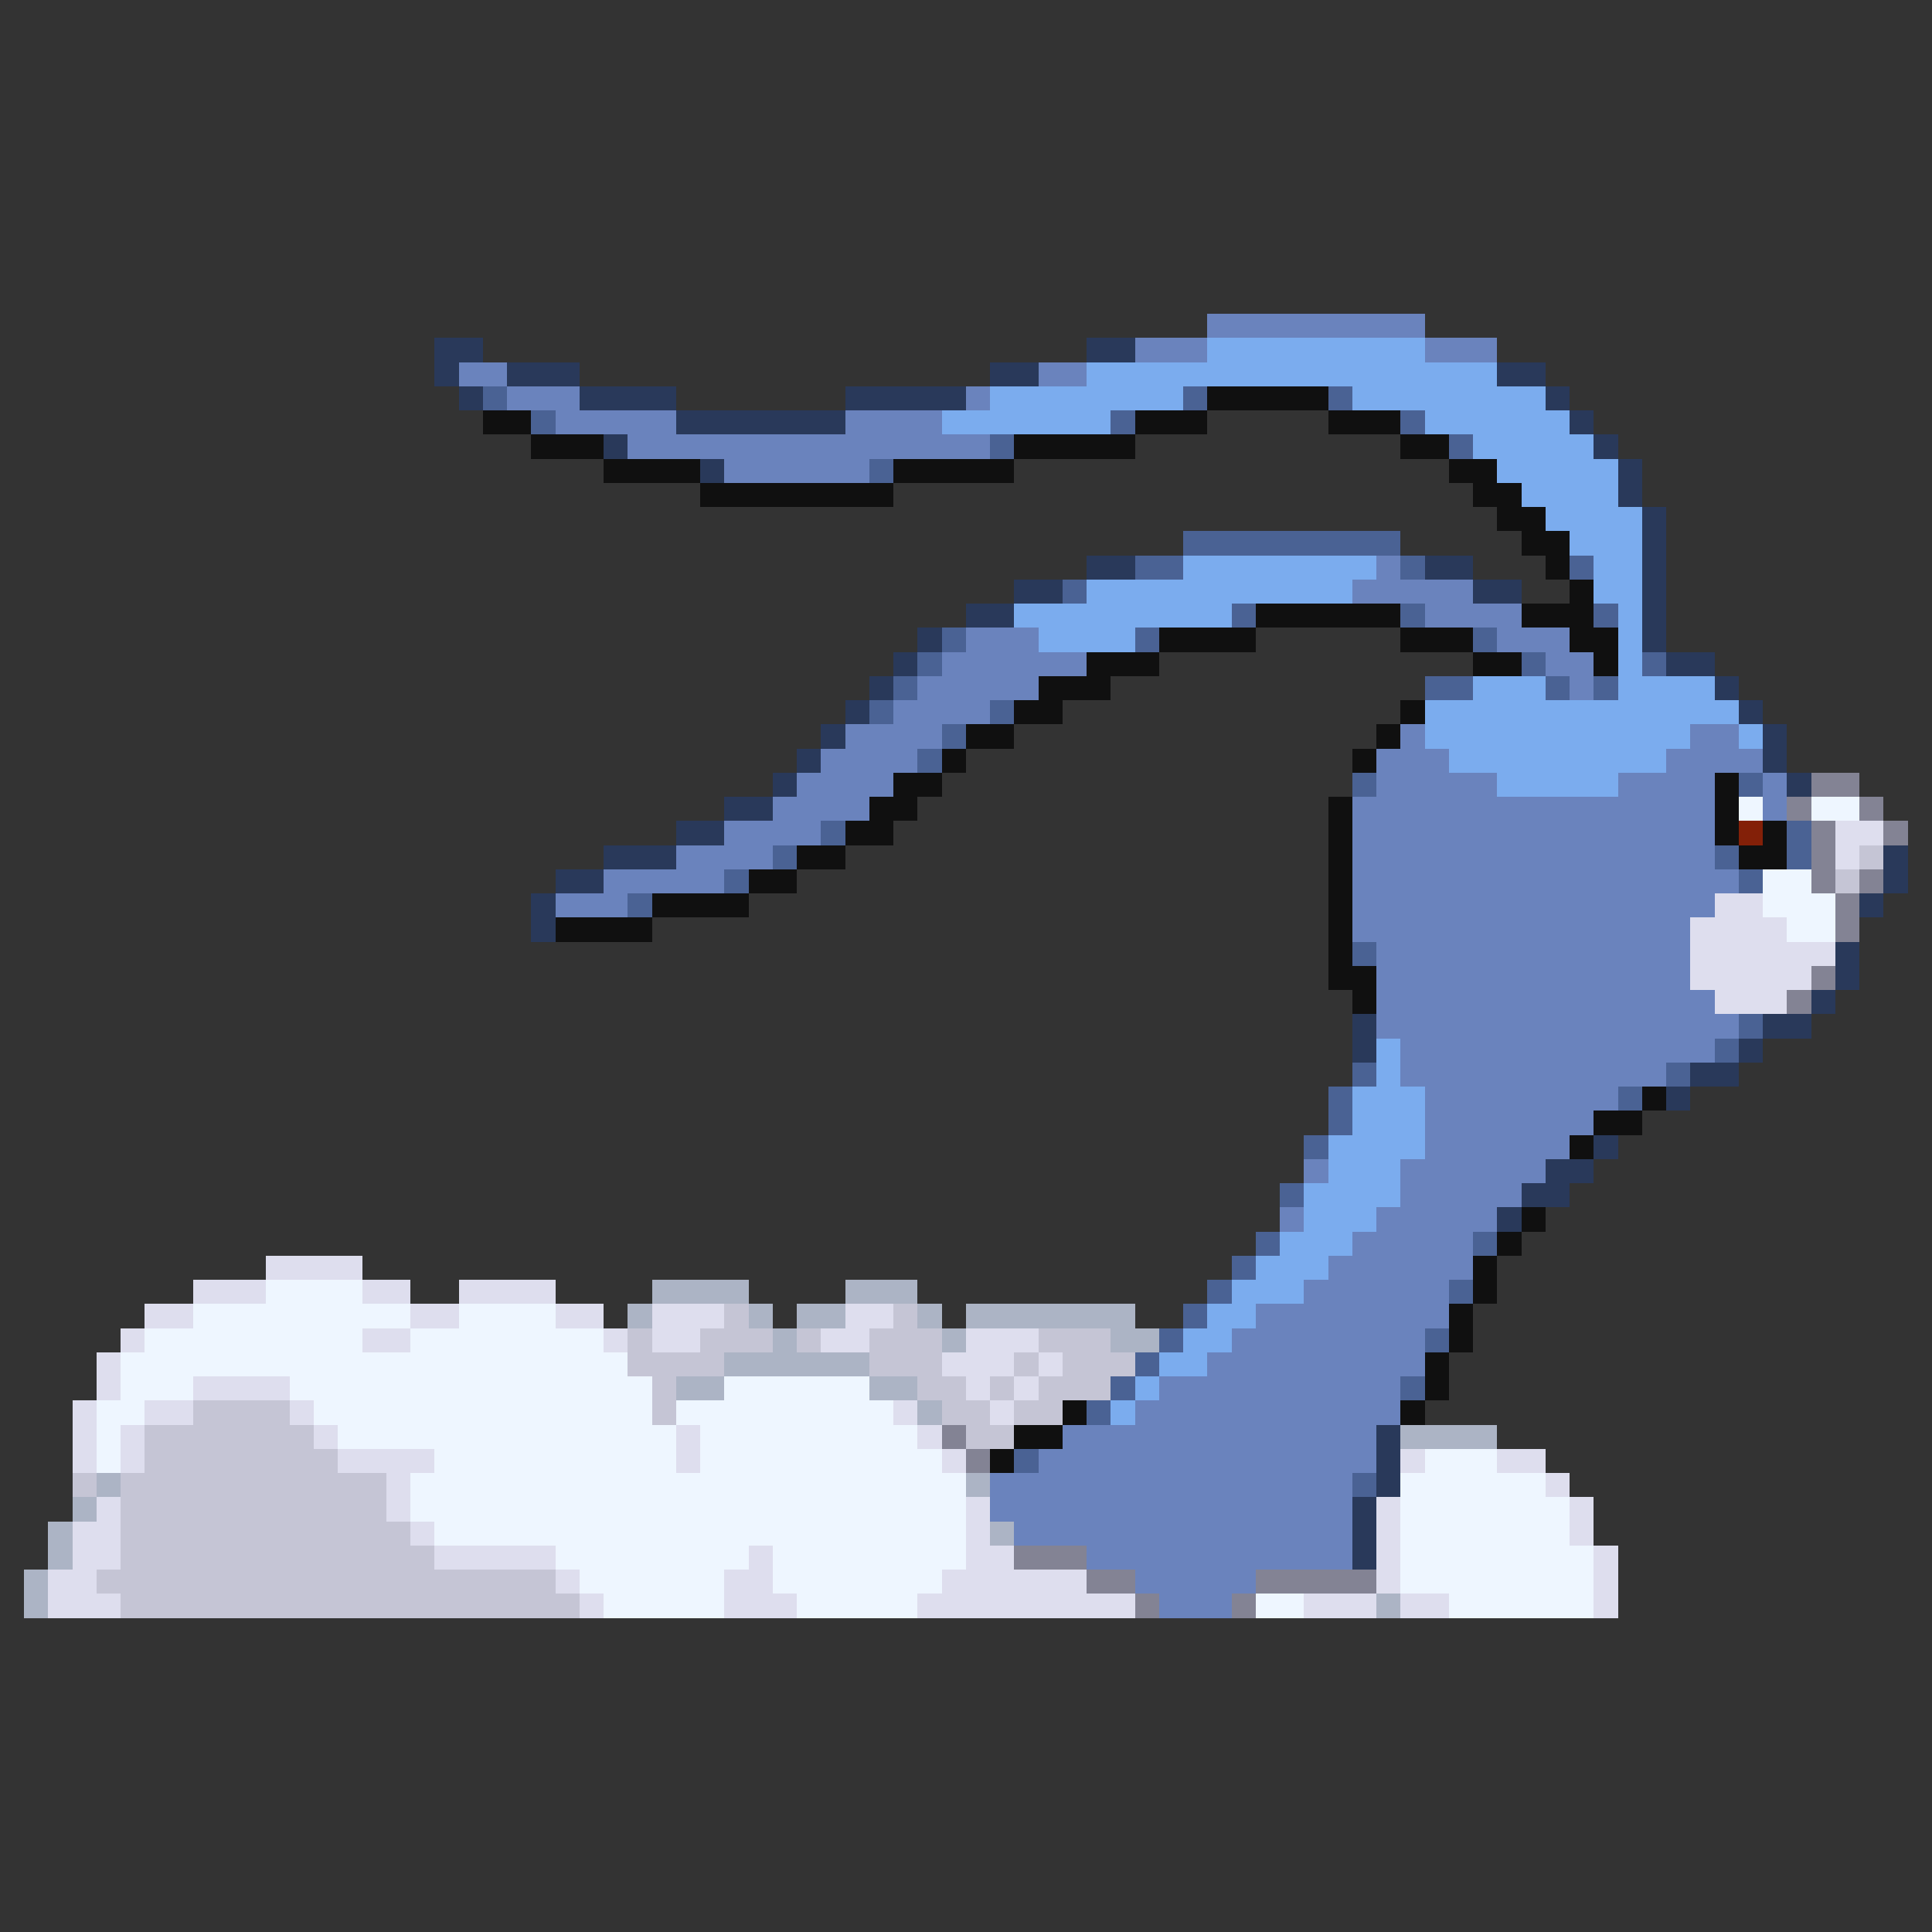 <svg xmlns="http://www.w3.org/2000/svg" viewBox="0 -0.5 80 80" shape-rendering="crispEdges">
<rect x="0" y="-0.5" width="80" height="80" fill="#333333" stroke="none"/>
<path stroke="#6a83bd" d="M50 13h9M47 14h3M59 14h3M19 15h2M43 15h2M21 16h3M40 16h1M23 17h5M35 17h4M26 18h15M30 19h6M57 23h1M56 24h5M59 25h4M40 26h3M62 26h3M39 27h6M64 27h2M38 28h5M65 28h1M37 29h4M35 30h4M58 30h1M70 30h2M34 31h4M57 31h3M69 31h4M33 32h4M57 32h5M67 32h4M73 32h1M32 33h4M56 33h15M73 33h1M30 34h4M56 34h15M28 35h4M56 35h15M25 36h5M56 36h16M23 37h3M56 37h15M56 38h14M57 39h13M57 40h13M57 41h14M57 42h15M58 43h13M58 44h11M59 45h8M59 46h7M59 47h6M54 48h1M58 48h6M58 49h5M53 50h1M57 50h5M56 51h5M55 52h6M54 53h6M52 54h8M51 55h8M50 56h9M48 57h10M47 58h11M44 59h13M43 60h14M41 61h15M41 62h15M42 63h14M45 64h11M47 65h5M48 66h3" />
<path stroke="#29395a" d="M18 14h2M45 14h2M18 15h1M21 15h3M41 15h2M62 15h2M19 16h1M24 16h4M35 16h5M64 16h1M28 17h7M65 17h1M25 18h1M66 18h1M29 19h1M67 19h1M67 20h1M68 21h1M68 22h1M45 23h2M59 23h2M68 23h1M42 24h2M61 24h2M68 24h1M40 25h2M68 25h1M38 26h1M68 26h1M37 27h1M69 27h2M36 28h1M71 28h1M35 29h1M72 29h1M34 30h1M73 30h1M33 31h1M73 31h1M32 32h1M74 32h1M30 33h2M28 34h2M25 35h3M78 35h1M23 36h2M78 36h1M22 37h1M77 37h1M22 38h1M76 39h1M76 40h1M75 41h1M56 42h1M73 42h2M56 43h1M72 43h1M70 44h2M69 45h1M66 47h1M64 48h2M63 49h2M62 50h1M57 59h1M57 60h1M57 61h1M56 62h1M56 63h1M56 64h1" />
<path stroke="#7bacee" d="M50 14h9M45 15h17M41 16h8M56 16h8M39 17h7M59 17h6M61 18h5M62 19h5M63 20h4M64 21h4M65 22h3M49 23h8M66 23h2M45 24h11M66 24h2M42 25h9M67 25h1M43 26h4M67 26h1M67 27h1M61 28h3M67 28h4M59 29h13M59 30h11M72 30h1M60 31h9M62 32h5M57 43h1M57 44h1M56 45h3M56 46h3M55 47h4M55 48h3M54 49h4M54 50h3M53 51h3M52 52h3M51 53h3M50 54h2M49 55h2M48 56h2M47 57h1M46 58h1" />
<path stroke="#4a6294" d="M20 16h1M49 16h1M55 16h1M22 17h1M46 17h1M58 17h1M41 18h1M60 18h1M36 19h1M49 22h9M47 23h2M58 23h1M65 23h1M44 24h1M51 25h1M58 25h1M66 25h1M39 26h1M47 26h1M61 26h1M38 27h1M63 27h1M68 27h1M37 28h1M59 28h2M64 28h1M66 28h1M36 29h1M41 29h1M39 30h1M38 31h1M56 32h1M72 32h1M34 34h1M74 34h1M32 35h1M71 35h1M74 35h1M30 36h1M72 36h1M26 37h1M56 39h1M72 42h1M71 43h1M56 44h1M69 44h1M55 45h1M67 45h1M55 46h1M54 47h1M53 49h1M52 51h1M61 51h1M51 52h1M50 53h1M60 53h1M49 54h1M48 55h1M59 55h1M47 56h1M46 57h1M58 57h1M45 58h1M42 60h1M56 61h1" />
<path stroke="#101010" d="M50 16h5M20 17h2M47 17h3M55 17h3M22 18h3M42 18h5M58 18h2M25 19h4M37 19h5M60 19h2M29 20h8M61 20h2M62 21h2M63 22h2M64 23h1M65 24h1M52 25h6M63 25h3M48 26h4M58 26h3M65 26h2M45 27h3M61 27h2M66 27h1M43 28h3M42 29h2M58 29h1M40 30h2M57 30h1M39 31h1M56 31h1M37 32h2M71 32h1M36 33h2M55 33h1M71 33h1M35 34h2M55 34h1M71 34h1M73 34h1M33 35h2M55 35h1M72 35h2M31 36h2M55 36h1M27 37h4M55 37h1M23 38h4M55 38h1M55 39h1M55 40h2M56 41h1M68 45h1M66 46h2M65 47h1M63 50h1M62 51h1M61 52h1M61 53h1M60 54h1M60 55h1M59 56h1M59 57h1M44 58h1M58 58h1M42 59h2M41 60h1" />
<path stroke="#838394" d="M75 32h2M74 33h1M77 33h1M75 34h1M78 34h1M75 35h1M75 36h1M77 36h1M76 37h1M76 38h1M75 40h1M74 41h1M39 59h1M40 60h1M42 64h3M45 65h2M52 65h5M47 66h1M51 66h1" />
<path stroke="#eef6ff" d="M72 33h1M75 33h2M73 36h2M73 37h3M74 38h2M11 53h4M8 54h9M19 54h4M6 55h9M17 55h8M5 56h21M5 57h3M12 57h15M30 57h6M4 58h2M13 58h14M28 58h9M4 59h1M14 59h14M29 59h9M4 60h1M18 60h10M29 60h10M59 60h3M17 61h23M58 61h6M17 62h23M58 62h7M18 63h22M58 63h7M23 64h8M32 64h8M58 64h8M24 65h6M32 65h7M58 65h8M25 66h5M33 66h5M52 66h2M60 66h6" />
<path stroke="#832008" d="M72 34h1" />
<path stroke="#dedeee" d="M76 34h2M76 35h1M71 37h2M70 38h4M70 39h6M70 40h5M71 41h3M11 52h4M8 53h3M15 53h2M19 53h4M6 54h2M17 54h2M23 54h2M27 54h3M35 54h2M5 55h1M15 55h2M25 55h1M27 55h2M34 55h2M40 55h3M4 56h1M39 56h3M43 56h1M4 57h1M8 57h4M40 57h1M42 57h1M3 58h1M6 58h2M12 58h1M37 58h1M41 58h1M3 59h1M5 59h1M13 59h1M28 59h1M38 59h1M3 60h1M5 60h1M14 60h4M28 60h1M39 60h1M58 60h1M62 60h2M16 61h1M64 61h1M4 62h1M16 62h1M40 62h1M57 62h1M65 62h1M3 63h2M17 63h1M40 63h1M57 63h1M65 63h1M3 64h2M18 64h5M31 64h1M40 64h2M57 64h1M66 64h1M2 65h2M23 65h1M30 65h2M39 65h6M57 65h1M66 65h1M2 66h3M24 66h1M30 66h3M38 66h9M54 66h3M58 66h2M66 66h1" />
<path stroke="#c5c5d5" d="M77 35h1M76 36h1M30 54h1M37 54h1M26 55h1M29 55h3M33 55h1M36 55h3M43 55h3M26 56h4M36 56h3M42 56h1M44 56h3M27 57h1M38 57h2M41 57h1M43 57h3M8 58h4M27 58h1M39 58h2M42 58h2M6 59h7M40 59h2M6 60h8M3 61h1M5 61h11M5 62h11M5 63h12M5 64h13M4 65h19M5 66h19" />
<path stroke="#acb4c5" d="M27 53h4M35 53h3M26 54h1M31 54h1M33 54h2M38 54h1M40 54h7M32 55h1M39 55h1M46 55h2M30 56h6M28 57h2M36 57h2M38 58h1M58 59h4M4 61h1M40 61h1M3 62h1M2 63h1M41 63h1M2 64h1M1 65h1M1 66h1M57 66h1" />
</svg>